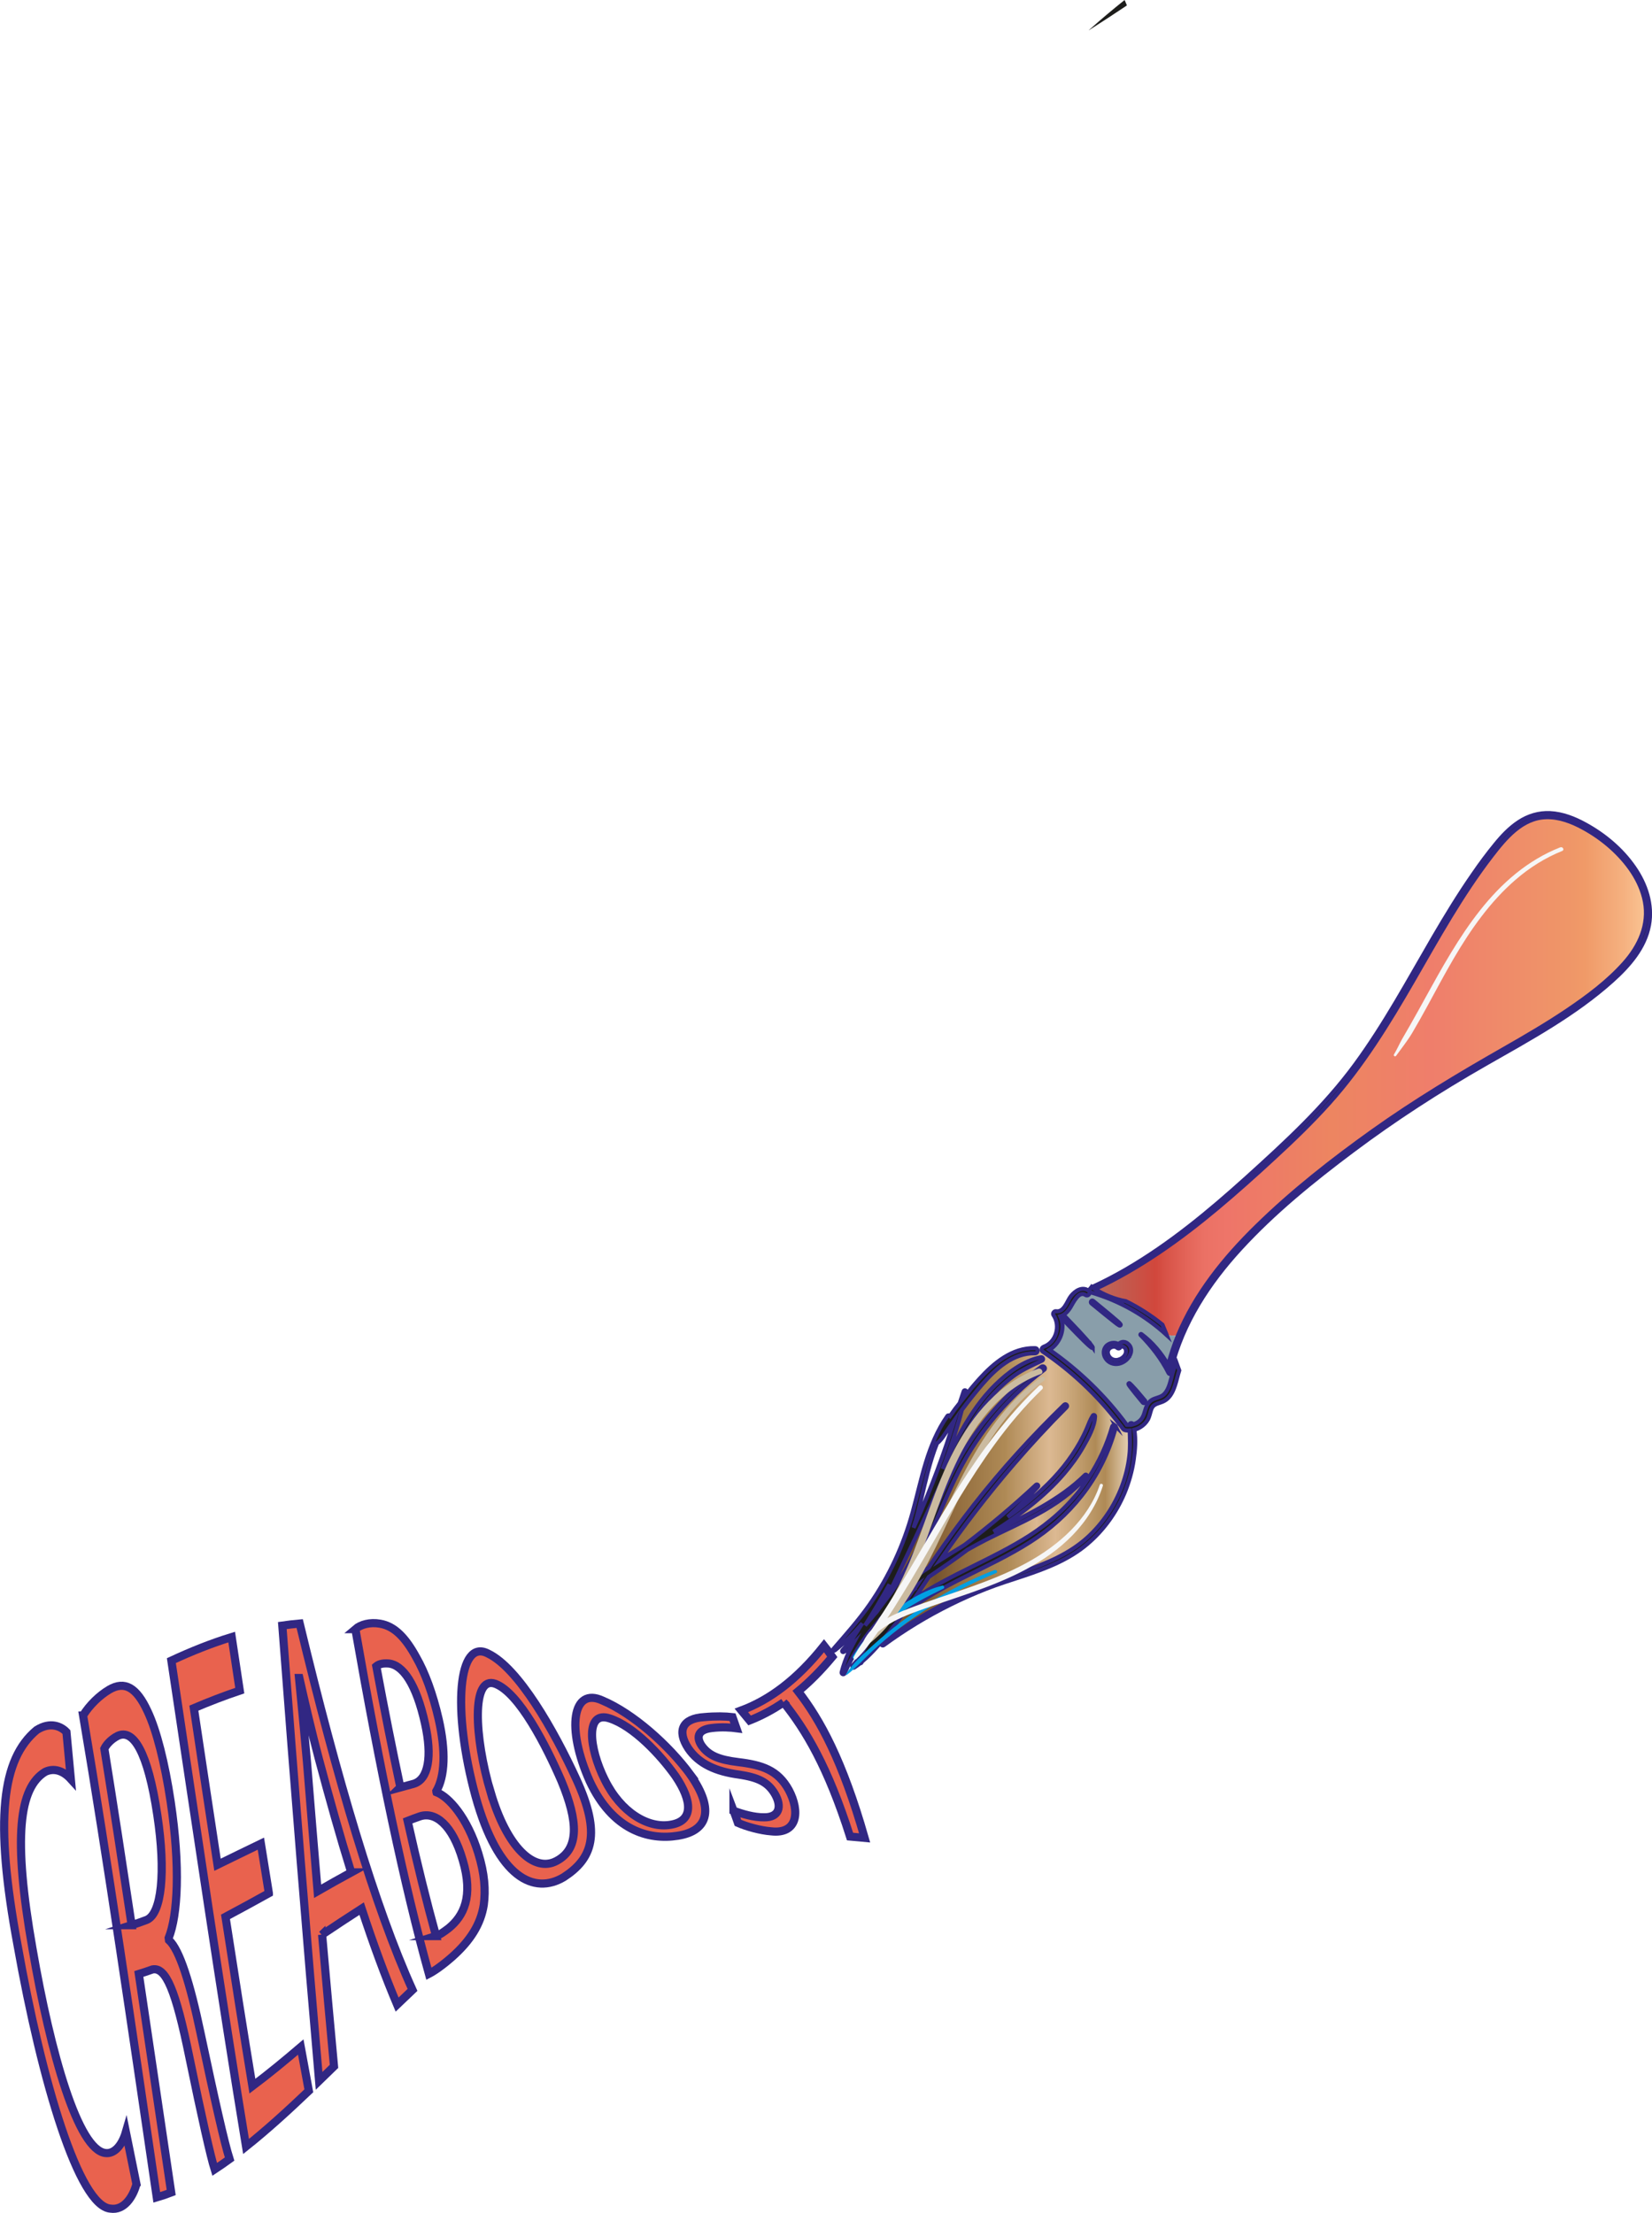 <?xml version="1.0" encoding="UTF-8"?><svg id="Calque_2" xmlns="http://www.w3.org/2000/svg" xmlns:xlink="http://www.w3.org/1999/xlink" viewBox="0 0 202.64 271.45"><defs><linearGradient id="Pêche" x1="134.3" y1="132.05" x2="201.87" y2="132.05" gradientUnits="userSpaceOnUse"><stop offset=".02" stop-color="#bd6357"/><stop offset=".07" stop-color="#c75448"/><stop offset=".11" stop-color="#d1473c"/><stop offset=".13" stop-color="#d85348"/><stop offset=".17" stop-color="#e4665a"/><stop offset=".2" stop-color="#eb7165"/><stop offset=".24" stop-color="#ee7569"/><stop offset=".43" stop-color="#ed8561"/><stop offset=".61" stop-color="#ef7e6b"/><stop offset=".86" stop-color="#ef9668"/><stop offset=".89" stop-color="#f09a68"/><stop offset=".96" stop-color="#f5b180"/><stop offset="1" stop-color="#fac493"/></linearGradient><linearGradient id="Pomme_de_terre" x1="108.09" y1="188.09" x2="138.61" y2="188.09" gradientUnits="userSpaceOnUse"><stop offset=".02" stop-color="#92653a"/><stop offset=".1" stop-color="#79552f"/><stop offset=".12" stop-color="#74522d"/><stop offset=".23" stop-color="#8a6438"/><stop offset=".41" stop-color="#a17c4a"/><stop offset=".51" stop-color="#af8a56"/><stop offset=".7" stop-color="#dcb992"/><stop offset=".79" stop-color="#c9a679"/><stop offset=".9" stop-color="#af8a56"/><stop offset="1" stop-color="#e8d4b8"/></linearGradient><linearGradient id="Pomme_de_terre-2" x1="108.79" y1="180.83" x2="137.24" y2="180.83" xlink:href="#Pomme_de_terre"/><linearGradient id="Pomme_de_terre-3" x1="112.15" y1="188.59" x2="133.54" y2="188.59" xlink:href="#Pomme_de_terre"/></defs><g id="Calque_1-2"><path d="M138,.82c.08-.05,.15-.1,.23-.16-.1-.22-.18-.44-.28-.66-1.48,1.18-2.93,2.4-4.34,3.66-.02,.02-.05,.05-.07,.07,1.5-.96,2.99-1.92,4.46-2.91Z" fill="#1d1d1b"/><g><g><path d="M200.44,106.4c1.44,2.07,2.28,4.58,1.82,7.09-.51,2.76-2.45,4.99-4.51,6.83-4.62,4.14-10.15,7.13-15.53,10.2-5.66,3.23-11.13,6.76-16.34,10.67-4.86,3.64-9.64,7.52-13.74,11.99-3.88,4.23-7.1,9.14-8.47,14.73,0,.06-.04,.09-.07,.12,.04,.07,.09,.14,.12,.22,.02,.04,.03,.08,.03,.11-.01,.2-.33,.32-.44,.1-.86-1.73-2.08-3.29-3.44-4.67-.06-.06,.03-.17,.11-.11,1.38,1.01,2.45,2.32,3.29,3.77,.31-1.21,.7-2.41,1.18-3.57,2.12-5.14,5.7-9.56,9.67-13.45,4.37-4.28,9.25-8.11,14.24-11.67,5.16-3.68,10.56-6.93,16.07-10.06,2.66-1.52,5.31-3.06,7.84-4.77,2.47-1.67,4.95-3.52,6.93-5.75,1.88-2.1,3.08-4.73,2.54-7.56-.5-2.61-2.17-4.87-4.14-6.63-1.03-.92-2.18-1.72-3.39-2.39-1.39-.76-2.94-1.37-4.55-1.33-3.01,.06-5.07,2.59-6.73,4.75-3.69,4.81-6.61,10.12-9.63,15.34-3.03,5.24-6.19,10.41-10.25,14.95-2.15,2.4-4.48,4.64-6.85,6.82-2.25,2.08-4.53,4.12-6.88,6.09-4.61,3.85-9.55,7.4-15.04,9.94,1.16,.71,2.43,1.24,3.79,1.48,1.6,.79,3.11,1.76,4.49,2.88,.15,.34,.29,.68,.43,1.03,.04,.1,.08,.19,.11,.26-2.63-2.42-5.82-4.24-9.3-5.24-.07-.02-.12-.06-.15-.11-.07-.11-.04-.27,.05-.37,.06-.07,.12-.13,.17-.19,.03,.02,.06,.03,.08,.05,.02-.04,.04-.08,.1-.1,1.37-.64,2.72-1.35,4.03-2.1,5.38-3.12,10.17-7.1,14.76-11.24,4.79-4.32,9.56-8.71,13.38-13.92,3.62-4.94,6.52-10.35,9.6-15.62,1.54-2.63,3.13-5.25,4.88-7.76,.86-1.23,1.75-2.44,2.7-3.61,.84-1.02,1.76-2,2.86-2.73,1.15-.76,2.47-1.17,3.86-1.1,1.52,.08,2.96,.65,4.28,1.37,2.36,1.28,4.49,3.08,6.02,5.28Z" fill="#1d1d1b"/><path d="M201.75,110.6c.54,2.84-.66,5.46-2.54,7.56-1.98,2.23-4.46,4.08-6.93,5.75-2.53,1.71-5.18,3.25-7.84,4.77-5.51,3.14-10.91,6.38-16.07,10.06-4.99,3.56-9.87,7.39-14.24,11.67-3.97,3.88-7.55,8.31-9.67,13.45l-1.35-.08c-.03-.08-.07-.16-.11-.26-.14-.35-.28-.69-.43-1.03-1.38-1.12-2.89-2.09-4.49-2.88-1.36-.24-2.63-.77-3.79-1.48,5.49-2.55,10.43-6.09,15.04-9.94,2.35-1.97,4.63-4.01,6.88-6.09,2.37-2.18,4.7-4.42,6.85-6.82,4.06-4.54,7.22-9.71,10.25-14.95,3.01-5.22,5.94-10.54,9.63-15.34,1.66-2.15,3.72-4.69,6.73-4.75,1.61-.04,3.16,.57,4.55,1.33,1.22,.67,2.36,1.47,3.39,2.39,1.96,1.76,3.64,4.03,4.14,6.63Z" fill="url(#Pêche)"/><path d="M144.3,167.12c.12,.33,.23,.65,.35,.97-.19,.6-.32,1.23-.52,1.84-.19,.58-.44,1.16-.89,1.59-.23,.22-.51,.38-.81,.48-.55,.2-.99,.26-1.21,.87-.15,.42-.21,.87-.43,1.26-.21,.37-.52,.68-.89,.91-.23,.15-.49,.26-.76,.33,.2,1.19,.09,2.48-.07,3.64-.2,1.43-.59,2.84-1.16,4.17-1.01,2.35-2.54,4.49-4.49,6.16-2.26,1.94-5.04,3.01-7.84,3.95-1.55,.51-3.1,1-4.62,1.59-1.48,.58-2.94,1.22-4.36,1.93-2.88,1.42-5.62,3.1-8.21,4.99-.16,.12-.37-.1-.21-.22,2.77-2.08,5.74-3.91,8.85-5.44,2.77-1.36,5.65-2.4,8.57-3.41,2.8-.97,5.55-2.1,7.76-4.1,1.92-1.74,3.39-3.94,4.28-6.34,.45-1.21,.76-2.47,.9-3.75,.12-1.03,.06-2.05,.04-3.07-.18,.01-.36,.02-.53-.03-.26-.06-.35-.27-.5-.47-.1-.13-.2-.26-.31-.39-2.6-3.4-5.75-6.37-9.31-8.78-.08-.06-.13-.13-.15-.2-.03-.15,.07-.33,.25-.4,1.55-.54,2.1-2.6,1.2-3.89-.14-.2,.08-.51,.31-.47,1.01,.17,1.36-1.25,1.83-1.85,.51-.64,1.36-1.21,2.16-.68,.06,.03,.09,.07,.11,.12,.13,.26-.18,.63-.48,.42-.84-.57-1.54,1.01-1.85,1.52-.29,.47-.71,.95-1.24,1.09,.67,1.45,.03,3.28-1.33,4.11,3.65,2.54,6.86,5.66,9.49,9.22,.11,0,.22,0,.33-.01v-.03c0-.13,.11-.2,.22-.19,.08,0,.17,.06,.21,.16,.32-.09,.62-.24,.87-.48,.49-.46,.52-1.09,.77-1.68,.18-.46,.49-.8,.97-.98,.43-.16,.86-.23,1.19-.55,.52-.5,.71-1.29,.89-1.96,.05-.21,.12-.45,.18-.69,.11-.42,.25-.87,.45-1.25Z" fill="#1d1d1b"/><path d="M143.11,163.78l1.35,.08c-.48,1.16-.87,2.36-1.18,3.57-.85-1.45-1.92-2.76-3.29-3.77-.08-.06-.17,.05-.11,.11,1.36,1.38,2.58,2.94,3.44,4.67,.11,.22,.43,.11,.44-.1l.09,.03c-.06,.24-.12,.47-.18,.69-.18,.67-.37,1.46-.89,1.96-.34,.32-.77,.39-1.19,.55-.48,.18-.79,.52-.97,.98-.24,.59-.28,1.22-.77,1.68-.25,.24-.55,.39-.87,.48-.03-.1-.12-.15-.21-.16-.11,0-.22,.06-.22,.19v.03c-.11,0-.22,.02-.33,.01-2.62-3.56-5.84-6.68-9.49-9.22,1.36-.83,2-2.66,1.33-4.11,.53-.15,.95-.62,1.24-1.09,.32-.51,1.01-2.09,1.85-1.52,.29,.2,.6-.16,.48-.42h.01s.08,.08,.15,.11c3.48,1,6.67,2.82,9.3,5.24Zm-2.93,8.25c.15,.18,.42-.06,.27-.24l-.92-1.09c-.15-.18-.31-.35-.47-.52-.16-.18-.32-.36-.5-.51-.08-.06-.18,.05-.14,.13,.11,.2,.27,.38,.4,.56,.15,.2,.3,.38,.45,.57,.3,.37,.6,.74,.91,1.11Zm-1.48-6.1c.1-.41,0-.81-.33-1.09-.15-.13-.32-.23-.53-.24-.19-.02-.37,.05-.53,.16-.04,.03-.06,.09-.06,.15-.43-.3-1.02-.25-1.44,.07-.5,.39-.55,1.1-.22,1.61,.35,.57,1,.82,1.66,.68,.67-.15,1.28-.68,1.45-1.34Zm-1.41-3.35c.11,.06,.23-.07,.14-.17-.23-.28-.54-.5-.81-.74-.27-.24-.55-.47-.83-.7-.57-.48-1.14-.94-1.71-1.41-.18-.16-.4,.16-.21,.31,.57,.46,1.13,.92,1.69,1.38l.84,.67c.29,.22,.57,.48,.89,.66Zm-3.38,2.75c.06,.05,.17-.04,.12-.11-.22-.33-.51-.64-.77-.95-.3-.32-.58-.65-.88-.97-.59-.62-1.18-1.24-1.77-1.86-.2-.21-.52,.09-.33,.29,.59,.62,1.19,1.23,1.79,1.85,.3,.31,.6,.6,.9,.9,.3,.29,.61,.6,.94,.84Z" fill="#899eaa"/><path d="M140.45,171.8c.15,.18-.12,.42-.27,.24-.31-.36-.61-.74-.91-1.11-.15-.18-.31-.37-.45-.57-.13-.18-.29-.36-.4-.56-.04-.08,.07-.18,.14-.13,.18,.15,.34,.34,.5,.51,.16,.17,.32,.34,.47,.52l.92,1.09Z" fill="#1d1d1b"/><path d="M138.58,175.48c.03,1.03,.08,2.04-.04,3.07-.14,1.28-.45,2.54-.9,3.75-.9,2.4-2.36,4.6-4.28,6.34-2.21,1.99-4.95,3.13-7.76,4.1-2.92,1-5.8,2.05-8.57,3.41-3.12,1.53-6.08,3.36-8.85,5.44l-.09-.07c.67-.78,1.31-1.59,1.93-2.41,.22-.3,.44-.6,.65-.9,.13-.1,.26-.21,.39-.32,2.23-1.75,4.74-3.11,7.27-4.37,2.72-1.37,5.49-2.66,8.06-4.3,2.41-1.54,4.55-3.43,6.32-5.68,1.96-2.49,3.36-5.35,4.19-8.39,.03-.1,0-.19-.07-.24l.42-.32c.11,.13,.21,.26,.31,.39,.15,.2,.24,.42,.5,.47,.17,.04,.35,.04,.53,.03Z" fill="url(#Pomme_de_terre)"/><path d="M138.38,164.85c.33,.28,.43,.68,.33,1.09-.16,.65-.78,1.19-1.45,1.34-.65,.14-1.3-.11-1.66-.68-.32-.5-.28-1.22,.22-1.61,.42-.32,1.01-.37,1.44-.07,0-.06,.01-.12,.06-.15,.15-.11,.34-.18,.53-.16,.21,.01,.38,.11,.53,.24Zm-1.09,1.91c.42-.13,.84-.52,.84-.98,0-.1-.02-.24-.05-.31-.04-.08-.08-.14-.14-.18-.07-.06-.17-.1-.23-.13-.08-.04-.15-.05-.25-.04,0,0,0,0-.01,0,.02,.08,0,.17-.07,.23-.1,.09-.25,.07-.34-.02-.28-.25-.77-.14-.99,.13-.26,.29-.17,.74,.08,1.02,.29,.34,.75,.42,1.17,.28Z" fill="#1d1d1b"/><path d="M137.24,174.59l-.42,.32c-.12-.12-.34-.12-.4,.08-.63,2.21-1.61,4.32-2.87,6.25l-.24-.15c.05-.12-.1-.27-.21-.16-3.14,3.1-7.29,5.01-11.24,6.97,3.17-2.03,6.2-4.25,8.66-7.12,.89-1.04,1.7-2.15,2.38-3.35,.62-1.1,1.38-2.42,1.42-3.7,0-.14-.19-.21-.27-.08-.31,.49-.51,1.03-.73,1.57-.25,.58-.53,1.14-.83,1.69-.59,1.05-1.27,2.05-2.02,2.99-1.59,1.98-3.5,3.7-5.54,5.23-.44,.33-.88,.64-1.33,.96,1.28-1.18,2.52-2.41,3.7-3.69,.15-.16-.06-.4-.23-.25-2.77,2.59-5.7,5.05-8.73,7.35-.13,.08-.27,.17-.41,.26-.86,.53-1.73,1.06-2.6,1.61,2.81-4.1,5.83-8.04,9.08-11.81,2.05-2.38,4.19-4.7,6.42-6.93,.19-.19-.09-.5-.29-.31-3.94,3.83-7.64,7.88-11.02,12.2-1.69,2.16-3.31,4.37-4.85,6.64-.25,.37-.51,.75-.75,1.13-.82,.54-1.62,1.1-2.38,1.71-.5,.39-.96,.8-1.41,1.24,1.23-1.79,2.34-3.67,3.3-5.62,1.32-2.69,2.4-5.49,3.7-8.19,1.2-2.5,2.66-4.86,4.4-7.04,1.91-2.38,4.11-4.52,6.56-6.36,.26-.19-.09-.56-.34-.37-4.35,3.2-7.95,7.31-10.47,12.03-1.4,2.63-2.48,5.4-3.71,8.1-1.18,2.59-2.54,5.07-4.17,7.42-.19,.28-.4,.54-.61,.82,1.92-4.05,3.85-8.1,5.76-12.16,1.09-2.32,2.14-4.67,3.33-6.94,1.09-2.1,2.33-4.14,3.94-5.89,.83-.89,1.74-1.71,2.74-2.41,1.02-.7,2.15-1.19,3.27-1.72,.23-.11,.09-.46-.15-.41-2.13,.41-4.09,1.91-5.59,3.38-1.67,1.64-2.99,3.58-4.12,5.61-.84,1.53-1.6,3.12-2.33,4.71,.27-.73,.54-1.44,.79-2.18,.57-1.67,1.12-3.36,1.56-5.07,.78-1.05,1.6-2.09,2.46-3.09,1.64-1.9,3.79-3.91,6.5-3.85,.26,0,.37-.23,.31-.42l.51-.02c.02,.08,.06,.14,.15,.2,3.56,2.41,6.71,5.38,9.31,8.78Z" fill="url(#Pomme_de_terre-2)"/><path d="M136.82,174.91c.06,.05,.09,.14,.07,.24-.83,3.04-2.23,5.89-4.19,8.39-1.77,2.25-3.91,4.13-6.32,5.68-2.57,1.65-5.33,2.94-8.06,4.3-2.53,1.27-5.03,2.62-7.27,4.37-.13,.11-.25,.21-.39,.32-.21,.3-.43,.61-.65,.9-.62,.83-1.26,1.63-1.93,2.41-.16,.19-.32,.37-.48,.55-.57,.63-1.16,1.25-1.82,1.8-.03,.05-.06,.09-.08,.14-.04,.07-.1,.09-.17,.08-.23,.18-.47,.36-.72,.52-.17,.11-.28-.13-.18-.25,.29-.34,.59-.67,.9-.99,1.04-2.51,2.96-4.53,5.09-6.19,.4-.57,.78-1.12,1.17-1.7-1.47,.99-2.81,2.14-3.99,3.44-.21,.43-.41,.88-.55,1.35-.06,.19-.35,.09-.29-.09,.05-.18,.12-.34,.18-.51-1.43,1.7-2.61,3.61-3.49,5.63-.1,.23-.45,.12-.38-.12,.21-.86,.51-1.69,.89-2.49,0-.03,.01-.07,.03-.1s.05-.06,.06-.09c.13-.27,.28-.53,.42-.79-.05,.05-.1,.09-.16,.14-.15,.23-.3,.47-.46,.69-.08,.12-.24,.07-.29-.04-.07,.06-.13,.12-.21,.18-.14,.11-.3-.07-.18-.2,.37-.41,.74-.82,1.11-1.23,.44-.69,.89-1.36,1.32-2.06-1.01,1.22-2.13,2.34-3.36,3.31-.1,.09-.3-.05-.19-.16,1.55-1.77,3.1-3.52,4.44-5.44,2.43-3.49,4.18-7.31,5.3-11.38,1.11-4.03,1.78-8.26,4.25-11.77,.09-.13,.25-.1,.33,0,.21-.3,.42-.59,.63-.88l.55-.7c.16-.49,.33-.99,.5-1.48,.05-.14,.3-.11,.27,.05-.04,.2-.08,.39-.13,.59,.58-.72,1.17-1.44,1.78-2.13,1.76-1.95,4.03-3.85,6.84-3.77,.16,0,.24,.1,.28,.21,.05,.18-.06,.42-.31,.42-2.71-.06-4.86,1.95-6.5,3.85-.86,1-1.68,2.03-2.46,3.09-.44,1.71-.99,3.39-1.56,5.07-.25,.73-.52,1.45-.79,2.18,.73-1.59,1.49-3.18,2.33-4.71,1.13-2.03,2.45-3.98,4.12-5.61,1.5-1.46,3.46-2.97,5.59-3.38,.24-.05,.38,.3,.15,.41-1.12,.53-2.25,1.02-3.27,1.72-1,.7-1.92,1.51-2.74,2.41-1.61,1.75-2.86,3.8-3.94,5.89-1.19,2.28-2.24,4.62-3.33,6.94-1.91,4.06-3.84,8.1-5.76,12.16,.21-.28,.42-.54,.61-.82,1.62-2.35,2.99-4.83,4.17-7.42,1.23-2.71,2.32-5.48,3.71-8.1,2.52-4.73,6.11-8.83,10.47-12.03,.25-.19,.59,.18,.34,.37-2.46,1.84-4.65,3.98-6.56,6.36-1.74,2.18-3.2,4.54-4.4,7.04-1.3,2.7-2.39,5.5-3.7,8.19-.96,1.95-2.07,3.83-3.3,5.62,.45-.44,.92-.85,1.41-1.24,.76-.61,1.56-1.17,2.38-1.71,.25-.38,.5-.76,.75-1.13,1.54-2.26,3.16-4.48,4.85-6.64,3.38-4.32,7.08-8.37,11.02-12.2,.2-.19,.48,.12,.29,.31-2.24,2.22-4.37,4.55-6.42,6.93-3.25,3.77-6.27,7.71-9.08,11.81,.87-.55,1.73-1.08,2.6-1.61,.14-.09,.28-.17,.41-.26,3.03-2.31,5.96-4.77,8.73-7.35,.16-.15,.38,.09,.23,.25-1.19,1.28-2.42,2.51-3.7,3.69,.44-.32,.89-.63,1.33-.96,2.04-1.53,3.95-3.24,5.54-5.23,.75-.94,1.43-1.94,2.02-2.99,.3-.55,.58-1.11,.83-1.69,.23-.54,.42-1.08,.73-1.57,.08-.13,.27-.06,.27,.08-.04,1.28-.8,2.6-1.42,3.7-.68,1.19-1.49,2.3-2.38,3.35-2.46,2.87-5.49,5.09-8.66,7.12,3.95-1.95,8.1-3.87,11.24-6.97,.11-.11,.26,.04,.21,.16,0,.01,0,.03-.02,.04-1.71,1.95-3.79,3.39-6.06,4.64-2.05,1.13-4.21,2.06-6.3,3.12-.76,.39-1.51,.8-2.26,1.22-.71,.53-1.42,1.05-2.15,1.56-.86,.59-1.73,1.17-2.58,1.77-.59,.9-1.18,1.79-1.78,2.67,4.45-3,9.6-4.84,14.12-7.74,2.47-1.58,4.66-3.51,6.4-5.85,.3-.41,.6-.83,.87-1.27,1.26-1.93,2.24-4.04,2.87-6.25,.06-.2,.28-.2,.4-.08Zm-19.77-.65c-.24,.35-.5,.7-.75,1.06-.39,.55-.8,1.31-1.35,1.71,0,0,0,0,0,0-.47,1.16-.84,2.37-1.15,3.58-.54,2.05-.94,4.13-1.53,6.16-.06,.21-.13,.41-.19,.62,.59-1.29,1.16-2.6,1.7-3.93,.85-2.09,1.65-4.21,2.37-6.35,.32-.95,.61-1.9,.91-2.85Zm-4.88,20.66c.1-.16,.2-.3,.3-.45-.32,.23-.65,.45-.96,.68-.34,.3-.68,.59-1.02,.9,.53-.39,1.08-.77,1.65-1.12,.01-.01,.02,0,.04,0Zm-4.54,2.64c.49-1.08,.99-2.15,1.48-3.22-.95,1.71-1.96,3.39-3,5.04,.52-.59,1.03-1.2,1.52-1.82Z" fill="#1d1d1b"/><path d="M137.44,162.42c.09,.1-.03,.23-.14,.17-.32-.18-.6-.44-.89-.66l-.84-.67c-.56-.46-1.13-.91-1.69-1.38-.19-.15,.02-.47,.21-.31,.57,.47,1.15,.94,1.71,1.41,.28,.23,.56,.46,.83,.7,.28,.24,.58,.46,.81,.74Z" fill="#1d1d1b"/><path d="M133.3,181.09l.24,.15c-.27,.43-.57,.86-.87,1.27-1.74,2.34-3.94,4.26-6.4,5.85-4.52,2.9-9.67,4.74-14.12,7.74,.6-.88,1.19-1.77,1.78-2.67,.85-.59,1.72-1.17,2.58-1.77,.73-.51,1.44-1.03,2.15-1.56,.75-.42,1.5-.83,2.26-1.22,2.09-1.06,4.25-1.99,6.3-3.12,2.28-1.24,4.35-2.69,6.06-4.64,.01-.01,.02-.03,.02-.04Z" fill="url(#Pomme_de_terre-3)"/><path d="M134.03,165.23c.05,.07-.06,.16-.12,.11-.34-.25-.64-.55-.94-.84-.3-.29-.6-.59-.9-.9-.59-.62-1.19-1.23-1.79-1.85-.2-.21,.13-.5,.33-.29,.59,.62,1.18,1.24,1.77,1.86,.3,.32,.59,.64,.88,.97,.26,.31,.54,.61,.77,.95Z" fill="#1d1d1b"/></g><g><path d="M108.18,201.59c-.16,.12,.05,.34,.21,.22,2.58-1.89,5.33-3.57,8.21-4.99,1.43-.71,2.88-1.35,4.36-1.93,1.51-.59,3.07-1.08,4.62-1.59,2.8-.94,5.58-2.01,7.84-3.95,1.96-1.67,3.49-3.81,4.49-6.16,.56-1.34,.96-2.74,1.16-4.17,.17-1.16,.27-2.45,.07-3.64,.27-.07,.52-.18,.76-.33,.37-.23,.68-.54,.89-.91,.22-.39,.28-.84,.43-1.26,.22-.61,.66-.67,1.21-.87,.3-.1,.58-.26,.81-.48,.45-.43,.7-1.02,.89-1.59,.2-.61,.33-1.24,.52-1.84-.12-.32-.23-.64-.35-.97-.2,.39-.33,.83-.45,1.25-.06,.24-.12,.47-.18,.69-.18,.67-.37,1.46-.89,1.96-.34,.32-.77,.39-1.19,.55-.48,.18-.79,.52-.97,.98-.24,.59-.28,1.22-.77,1.68-.25,.24-.55,.39-.87,.48-.03-.1-.12-.15-.21-.16-.11,0-.22,.06-.22,.19v.03c-.11,0-.22,.02-.33,.01-2.62-3.56-5.84-6.68-9.49-9.22,1.36-.83,2-2.66,1.33-4.11,.53-.15,.95-.62,1.24-1.09,.32-.51,1.01-2.09,1.85-1.52,.29,.2,.6-.16,.48-.42-.03-.05-.06-.09-.11-.12-.8-.54-1.65,.04-2.16,.68-.47,.6-.83,2.02-1.83,1.85-.23-.04-.45,.28-.31,.47,.9,1.29,.35,3.35-1.2,3.89-.18,.07-.28,.24-.25,.4,.02,.08,.06,.14,.15,.2,3.56,2.41,6.71,5.38,9.31,8.78,.11,.13,.21,.26,.31,.39,.15,.2,.24,.42,.5,.47,.17,.04,.35,.04,.53,.03,.03,1.03,.08,2.04-.04,3.07-.14,1.28-.45,2.54-.9,3.75-.9,2.4-2.36,4.6-4.28,6.34-2.21,1.99-4.95,3.13-7.76,4.1-2.92,1-5.8,2.05-8.57,3.41-3.12,1.53-6.08,3.36-8.85,5.44Z" fill="none" stroke="#312783" stroke-miterlimit="10" stroke-width=".5"/><path d="M138.38,164.85c-.15-.13-.32-.23-.53-.24-.19-.02-.37,.05-.53,.16-.04,.03-.06,.09-.06,.15-.43-.3-1.02-.25-1.44,.07-.5,.39-.55,1.1-.22,1.61,.35,.57,1,.82,1.66,.68,.67-.15,1.28-.68,1.45-1.34,.1-.41,0-.81-.33-1.09Z" fill="none" stroke="#312783" stroke-miterlimit="10" stroke-width=".5"/><path d="M137.29,166.76c-.42,.14-.88,.06-1.17-.28-.24-.28-.34-.73-.08-1.02,.23-.27,.72-.38,.99-.13,.09,.09,.24,.11,.34,.02,.06-.05,.09-.14,.07-.23,0,0,0,0,.01,0,.1,0,.18,0,.25,.04,.07,.03,.17,.07,.23,.13,.06,.04,.1,.1,.14,.18,.03,.06,.05,.2,.05,.31,0,.46-.43,.84-.84,.98Z" fill="none" stroke="#312783" stroke-miterlimit="10" stroke-width=".5"/><path d="M136.82,174.91c-.12-.12-.34-.12-.4,.08-.63,2.21-1.61,4.32-2.87,6.25-.27,.43-.57,.86-.87,1.27-1.74,2.34-3.94,4.26-6.4,5.85-4.52,2.9-9.67,4.74-14.12,7.74,.6-.88,1.19-1.77,1.78-2.67,.85-.59,1.72-1.17,2.58-1.77,.73-.51,1.44-1.03,2.15-1.56,.75-.42,1.5-.83,2.26-1.22,2.09-1.06,4.25-1.99,6.3-3.12,2.28-1.24,4.35-2.69,6.06-4.64,.01-.01,.02-.03,.02-.04,.05-.12-.1-.27-.21-.16-3.14,3.1-7.29,5.01-11.24,6.97,3.17-2.03,6.2-4.25,8.66-7.12,.89-1.04,1.7-2.15,2.38-3.35,.62-1.1,1.38-2.42,1.42-3.7,0-.14-.19-.21-.27-.08-.31,.49-.51,1.03-.73,1.57-.25,.58-.53,1.14-.83,1.69-.59,1.05-1.27,2.05-2.02,2.99-1.59,1.98-3.5,3.7-5.54,5.23-.44,.33-.88,.64-1.33,.96,1.28-1.18,2.52-2.41,3.7-3.69,.15-.16-.06-.4-.23-.25-2.77,2.59-5.7,5.05-8.73,7.35-.13,.08-.27,.17-.41,.26-.86,.53-1.73,1.06-2.6,1.61,2.81-4.1,5.83-8.04,9.08-11.81,2.05-2.38,4.19-4.7,6.42-6.93,.19-.19-.09-.5-.29-.31-3.94,3.83-7.64,7.88-11.02,12.2-1.69,2.16-3.31,4.37-4.85,6.64-.25,.37-.51,.75-.75,1.13-.82,.54-1.62,1.1-2.38,1.71-.5,.39-.96,.8-1.41,1.24,1.23-1.79,2.34-3.67,3.3-5.62,1.32-2.69,2.4-5.49,3.7-8.19,1.2-2.5,2.66-4.86,4.4-7.04,1.91-2.38,4.11-4.52,6.56-6.36,.26-.19-.09-.56-.34-.37-4.35,3.2-7.95,7.31-10.47,12.03-1.4,2.63-2.48,5.4-3.71,8.1-1.18,2.59-2.54,5.07-4.17,7.42-.19,.28-.4,.54-.61,.82,1.92-4.05,3.85-8.1,5.76-12.16,1.09-2.32,2.14-4.67,3.33-6.94,1.09-2.1,2.33-4.14,3.94-5.89,.83-.89,1.74-1.71,2.74-2.41,1.02-.7,2.15-1.19,3.27-1.72,.23-.11,.09-.46-.15-.41-2.13,.41-4.09,1.91-5.59,3.38-1.67,1.64-2.99,3.58-4.12,5.61-.84,1.53-1.6,3.12-2.33,4.71,.27-.73,.54-1.44,.79-2.18,.57-1.67,1.12-3.36,1.56-5.07,.78-1.05,1.6-2.09,2.46-3.09,1.64-1.9,3.79-3.91,6.5-3.85,.26,0,.37-.23,.31-.42-.04-.11-.12-.2-.28-.21-2.81-.08-5.08,1.83-6.84,3.77-.62,.69-1.21,1.4-1.78,2.13,.05-.2,.09-.39,.13-.59,.03-.16-.22-.19-.27-.05-.17,.49-.34,.99-.5,1.48l-.55,.7c-.21,.3-.43,.59-.63,.88-.08-.09-.24-.12-.33,0-2.46,3.51-3.14,7.74-4.25,11.77-1.12,4.08-2.87,7.89-5.3,11.38-1.35,1.93-2.9,3.67-4.44,5.44-.11,.11,.09,.26,.19,.16,1.23-.97,2.35-2.09,3.36-3.31-.43,.7-.88,1.37-1.32,2.06-.37,.41-.74,.81-1.11,1.23-.12,.13,.04,.32,.18,.2,.07-.06,.13-.12,.21-.18,.05,.11,.21,.16,.29,.04,.16-.23,.31-.47,.46-.69,.06-.05,.11-.09,.16-.14-.14,.26-.28,.52-.42,.79-.02,.03-.04,.05-.06,.09s-.03,.07-.03,.1c-.37,.8-.67,1.63-.89,2.49-.06,.25,.29,.36,.38,.12,.88-2.03,2.06-3.93,3.49-5.63-.07,.17-.13,.34-.18,.51-.06,.19,.23,.28,.29,.09,.14-.47,.34-.92,.55-1.35,1.19-1.3,2.52-2.46,3.99-3.44-.38,.57-.77,1.13-1.17,1.7-2.14,1.66-4.06,3.69-5.09,6.19-.31,.32-.61,.65-.9,.99-.11,.12,0,.36,.18,.25,.25-.16,.49-.34,.72-.52,.07,0,.14-.01,.17-.08,.02-.05,.05-.09,.08-.14,.65-.55,1.25-1.17,1.82-1.8,.17-.18,.32-.37,.48-.55,.67-.78,1.31-1.59,1.93-2.41,.22-.3,.44-.6,.65-.9,.13-.1,.26-.21,.39-.32,2.23-1.75,4.74-3.11,7.27-4.37,2.72-1.37,5.49-2.66,8.06-4.3,2.41-1.54,4.55-3.43,6.32-5.68,1.96-2.49,3.36-5.35,4.19-8.39,.03-.1,0-.19-.07-.24Z" fill="none" stroke="#312783" stroke-miterlimit="10" stroke-width=".5"/><path d="M112.26,186.78c.59-2.03,.99-4.11,1.53-6.16,.32-1.21,.68-2.42,1.15-3.58,0,0,0,0,0,0,.55-.4,.96-1.16,1.35-1.71,.25-.36,.5-.71,.75-1.06-.3,.95-.59,1.91-.91,2.85-.73,2.14-1.52,4.26-2.37,6.35-.54,1.33-1.11,2.64-1.7,3.93,.06-.21,.13-.4,.19-.62Z" fill="none" stroke="#312783" stroke-miterlimit="10" stroke-width=".5"/><path d="M107.63,197.56c-.49,.62-1,1.23-1.52,1.82,1.04-1.65,2.05-3.33,3-5.04-.49,1.07-.99,2.14-1.48,3.22Z" fill="none" stroke="#312783" stroke-miterlimit="10" stroke-width=".5"/><path d="M112.13,194.92c-.56,.35-1.12,.73-1.65,1.12,.33-.3,.68-.6,1.02-.9,.32-.23,.65-.46,.96-.68-.1,.15-.2,.3-.3,.45-.01,0-.02,0-.04,0Z" fill="none" stroke="#312783" stroke-miterlimit="10" stroke-width=".5"/><path d="M134.03,165.23c-.22-.33-.51-.64-.77-.95-.3-.32-.58-.65-.88-.97-.59-.62-1.18-1.24-1.77-1.86-.2-.21-.52,.09-.33,.29,.59,.62,1.19,1.23,1.79,1.85,.3,.31,.6,.6,.9,.9,.3,.29,.61,.6,.94,.84,.06,.05,.17-.04,.12-.11Z" fill="none" stroke="#312783" stroke-miterlimit="10" stroke-width=".5"/><path d="M140.45,171.8l-.92-1.09c-.15-.18-.31-.35-.47-.52-.16-.18-.32-.36-.5-.51-.08-.06-.18,.05-.14,.13,.11,.2,.27,.38,.4,.56,.15,.2,.3,.38,.45,.57,.3,.37,.6,.74,.91,1.11,.15,.18,.42-.06,.27-.24Z" fill="none" stroke="#312783" stroke-miterlimit="10" stroke-width=".5"/><path d="M143.76,168.35s-.01-.07-.03-.11c-.03-.07-.08-.14-.12-.22,.03-.03,.06-.06,.07-.12,1.37-5.59,4.59-10.5,8.47-14.73,4.1-4.47,8.88-8.35,13.74-11.99,5.21-3.91,10.68-7.44,16.34-10.67,5.38-3.07,10.91-6.06,15.53-10.2,2.05-1.84,4-4.06,4.51-6.83,.46-2.51-.38-5.02-1.82-7.09-1.52-2.2-3.65-3.99-6.02-5.28-1.31-.72-2.76-1.29-4.28-1.37-1.39-.07-2.72,.34-3.86,1.1-1.11,.73-2.03,1.71-2.86,2.73-.95,1.16-1.85,2.37-2.7,3.61-1.75,2.51-3.34,5.13-4.88,7.76-3.08,5.28-5.98,10.68-9.6,15.62-3.82,5.21-8.59,9.59-13.38,13.92-4.59,4.14-9.38,8.12-14.76,11.24-1.31,.76-2.65,1.46-4.03,2.1-.06,.02-.08,.06-.1,.1-.03-.02-.06-.03-.08-.05-.05,.07-.11,.13-.17,.19-.09,.1-.11,.26-.05,.37,.03,.04,.08,.08,.15,.11,3.48,1,6.67,2.82,9.3,5.24-.03-.08-.07-.16-.11-.26-.14-.35-.28-.69-.43-1.03-1.38-1.12-2.89-2.09-4.49-2.88-1.36-.24-2.63-.77-3.79-1.48,5.49-2.55,10.43-6.09,15.04-9.94,2.35-1.97,4.63-4.01,6.88-6.09,2.37-2.18,4.7-4.42,6.85-6.82,4.06-4.54,7.22-9.71,10.25-14.95,3.01-5.22,5.94-10.54,9.63-15.34,1.66-2.15,3.72-4.69,6.73-4.75,1.61-.04,3.16,.57,4.55,1.33,1.22,.67,2.36,1.47,3.39,2.39,1.96,1.76,3.64,4.03,4.14,6.63,.54,2.84-.66,5.46-2.54,7.56-1.98,2.23-4.46,4.08-6.93,5.75-2.53,1.71-5.18,3.25-7.84,4.77-5.51,3.14-10.91,6.38-16.07,10.06-4.99,3.56-9.87,7.39-14.24,11.67-3.97,3.88-7.55,8.31-9.67,13.45-.48,1.16-.87,2.36-1.18,3.57-.85-1.45-1.92-2.76-3.29-3.77-.08-.06-.17,.05-.11,.11,1.36,1.38,2.58,2.94,3.44,4.67,.11,.22,.43,.11,.44-.1Z" fill="none" stroke="#312783" stroke-miterlimit="10" stroke-width=".5"/><path d="M137.44,162.42c-.23-.28-.54-.5-.81-.74-.27-.24-.55-.47-.83-.7-.57-.48-1.14-.94-1.71-1.41-.18-.16-.4,.16-.21,.31,.57,.46,1.13,.92,1.69,1.38l.84,.67c.29,.22,.57,.48,.89,.66,.11,.06,.23-.07,.14-.17Z" fill="none" stroke="#312783" stroke-miterlimit="10" stroke-width=".5"/></g></g><path d="M115.56,194.5c-2.29,.61-4.37,1.88-6.2,3.34-1.86,1.48-3.45,3.29-4.73,5.27-.2,.32,.29,.63,.5,.32,1.26-1.92,2.83-3.61,4.64-5.05,1.81-1.44,3.86-2.49,5.94-3.5,.21-.1,.09-.45-.14-.39Z" fill="#009fe3"/><path d="M121.99,192.59c-5.52,2.14-10.57,5.27-14.92,9.23-1.17,1.07-2.47,2.19-3.29,3.55-.04,.06,.04,.12,.09,.08,1.14-.86,2.1-1.96,3.14-2.93,1.06-.97,2.16-1.9,3.3-2.78,2.32-1.79,4.82-3.34,7.42-4.71,1.45-.77,2.94-1.45,4.46-2.07,.25-.1,.06-.47-.2-.37Z" fill="#009fe3"/><path d="M118.13,180.89c2.38-4.58,5.28-8.93,9.59-11.96,.29-.2,.66,.2,.37,.41-2.36,1.72-4.3,3.93-5.95,6.32-2.99,4.34-4.98,9.25-7.28,13.96-1.15,2.37-2.38,4.72-3.85,6.93-1.39,2.09-3.01,4.25-5.18,5.61-.15,.1-.34-.11-.23-.25,.32-.4,.66-.79,1-1.18-.11-.06-.18-.19-.09-.3,.5-.59,.92-1.28,1.35-1.92,.43-.62,.85-1.26,1.24-1.91,.78-1.32,1.48-2.69,2.09-4.1,2.11-4.84,3.41-10.01,5.89-14.7,2.24-4.24,5.55-8.21,10.24-9.9,.44-.16,.79,.49,.34,.65-2.58,.95-4.77,2.63-6.52,4.71-3.28,3.9-5.05,8.67-6.72,13.38-.87,2.45-1.75,4.9-2.85,7.26,2.45-4.2,4.32-8.7,6.56-13.01Z" fill="#cbbba0"/><path d="M191.4,103.93c-8.15,3.22-12.56,11.21-16.52,18.39-.63,1.15-1.26,2.29-1.91,3.43-.33,.57-.66,1.13-.98,1.7-.35,.62-.63,1.28-1,1.89-.1,.17,.14,.33,.26,.17,.69-.96,1.42-1.86,2.02-2.88,.59-1.01,1.17-2.03,1.73-3.06,1.1-2.01,2.17-4.04,3.33-6.02,2.07-3.53,4.46-6.95,7.59-9.65,1.7-1.47,3.62-2.68,5.71-3.52,.3-.12,.07-.56-.23-.44Z" fill="#f6f6f6"/><path d="M107.71,200.16c-.08,.11-.16,.23-.24,.34-.75,1.05-1.49,2.13-2.45,3-.18,.16-.4-.06-.3-.25,.34-.65,.75-1.27,1.17-1.88,.26-.55,.61-1.04,1.03-1.46,.09-.14,.19-.28,.29-.43,.81-1.22,1.61-2.44,2.38-3.68,2.78-4.49,5.3-9.13,8.13-13.59,2.8-4.39,5.92-8.61,9.73-12.21,.26-.26,.65,.16,.38,.42-2.15,2.06-4.06,4.34-5.81,6.74-3.09,4.25-5.68,8.8-8.31,13.33-1.31,2.26-2.64,4.52-4.04,6.73-.27,.43-.55,.85-.83,1.27,.85-.47,1.77-.85,2.63-1.18,4.85-1.85,9.95-3.12,14.51-5.63,3.88-2.12,7.5-5.3,8.92-9.54,.08-.24,.46-.12,.38,.12-.73,2.29-2.04,4.33-3.72,6.06-3.34,3.44-7.8,5.4-12.28,6.99-2.51,.89-5.06,1.68-7.55,2.63-1.47,.57-2.84,1.26-4.02,2.22Z" fill="#f6f6f6"/><g><path d="M16.73,267.94c-.43,1.57-1.52,3.23-3.18,2.98-3.86-.3-8.4-15.44-11.4-32.33-2.87-15.42-1.91-22.83,2.34-26.37,1.71-1.09,3.03-.43,3.66,.24,.18,1.9,.36,3.82,.54,5.77-.89-.98-2.01-1.42-3.14-.89-3.21,1.94-3.97,8.02-1.57,21.66,2.24,13,5.62,24.73,8.95,25.1,1.08,.14,2.03-.92,2.51-2.57,.43,2.13,.87,4.27,1.3,6.4Z" fill="#e9624e" stroke="#312783" stroke-miterlimit="10"/><path d="M10.2,210.41c.77-1.24,1.98-2.43,3.2-3.15,1.89-1.11,3.34-.3,4.71,2.67,1.1,2.33,2.11,6.32,2.82,11.04,1.21,8.07,.87,13.95-.24,16.75,.01,.09,.03,.18,.04,.27,1.3,1.19,2.58,5.26,3.86,11.35,1.73,8.16,2.93,13.5,3.57,15.5-.61,.44-1.22,.87-1.83,1.27-.48-1.5-1.58-6.37-3.1-13.76-1.67-8.2-2.88-11.09-4.53-10.77-.56,.2-1.11,.39-1.67,.56,1.32,8.88,2.65,17.89,3.97,26.8-.59,.23-1.18,.43-1.77,.6-3.01-20.49-6.03-41.33-9.04-59.13Zm5.94,25.74c.6-.19,1.21-.4,1.81-.63,1.89-.7,2.4-5.9,1.35-12.86-1.18-7.88-2.98-10.62-4.86-9.73-.85,.43-1.41,1.09-1.64,1.57,1.12,6.96,2.23,14.23,3.35,21.65Z" fill="#e9624e" stroke="#312783" stroke-miterlimit="10"/><path d="M32.98,232.23c-1.77,.98-3.55,1.96-5.32,2.9,1.1,7.13,2.2,14.08,3.3,20.77,1.98-1.49,3.96-3.12,5.93-4.8,.33,1.82,.66,3.61,.99,5.37-2.57,2.45-5.14,4.79-7.7,6.83-3.05-18.54-6.11-39.26-9.16-59.6,2.47-1.15,4.93-2.13,7.4-2.89,.33,2.2,.66,4.4,.99,6.57-1.88,.63-3.75,1.35-5.63,2.15,.97,6.45,1.93,12.88,2.9,19.21,1.77-.86,3.55-1.74,5.32-2.59,.33,2.05,.65,4.07,.98,6.08Z" fill="#e9624e" stroke="#312783" stroke-miterlimit="10"/><path d="M39.51,237.31c.49,5.53,.97,10.92,1.46,16.16-.61,.6-1.22,1.19-1.83,1.78-1.5-17.29-3.01-36.03-4.51-55.85,.71-.1,1.42-.19,2.13-.25,4.61,19.11,9.23,34.77,13.84,44.94-.63,.59-1.26,1.19-1.89,1.8-1.45-3.43-2.9-7.36-4.35-11.77-1.62,1.04-3.24,2.11-4.86,3.2Zm3.57-7.64c-1.33-4.29-2.65-8.97-3.98-13.96-.9-3.4-1.65-6.65-2.38-9.88-.01,0-.03,0-.04,0,.34,3.4,.67,6.85,.97,10.26,.44,5.41,.87,10.72,1.31,15.9,1.38-.79,2.75-1.57,4.13-2.32Z" fill="#e9624e" stroke="#312783" stroke-miterlimit="10"/><path d="M43.58,199.84c.66-.57,1.8-.89,3.04-.67,1.77,.3,3.11,1.7,4.43,4.11,1.07,1.86,2.04,4.47,2.76,7.61,.88,3.85,.79,6.99-.3,8.84,0,.04,.02,.08,.03,.11,1.52,.58,3.76,3.07,5.12,7.46,.79,2.55,.92,4.55,.68,6.36-.37,2.36-1.64,4.39-3.88,6.38-1.22,1.07-2.21,1.75-2.85,2.08-3.01-10.81-6.01-25.07-9.02-42.28Zm5.52,19.41c.54-.15,1.07-.29,1.61-.43,1.87-.53,2.31-3.4,1.43-7.37-1.07-4.87-2.72-7.25-4.5-7.4-.81-.06-1.24,.14-1.48,.34,.98,5.29,1.97,10.24,2.95,14.85Zm4.39,18.24c.39-.12,.91-.48,1.54-.96,1.83-1.49,3.07-3.88,1.73-8.36-1.25-4.31-3.37-6.03-5.3-5.35-.49,.17-.98,.35-1.46,.54,1.16,5.21,2.33,9.92,3.49,14.13Z" fill="#e9624e" stroke="#312783" stroke-miterlimit="10"/><path d="M70.67,218.19c3.15,6.84,1.96,9.82-1.53,12.08-3.62,2.16-8.03,.12-10.81-9.93-2.91-10.68-2.11-19.45,1.55-17.5,3.74,1.8,8.08,9.45,10.79,15.35Zm-10.48,1.65c1.96,6.72,5.3,9.92,8.08,8.43,2.81-1.49,2.66-4.85,.58-9.84-1.82-4.2-5.15-10.78-8.1-11.89-2.93-1.06-2.58,6.53-.57,13.31Z" fill="#e9624e" stroke="#312783" stroke-miterlimit="10"/><path d="M84.68,217.69c3.15,4.5,1.96,6.94-1.53,7.49-3.62,.59-8.03-.71-10.81-6.68-2.91-6.51-2.11-11.6,1.55-9.91,3.74,1.58,8.08,5.42,10.8,9.1Zm-10.48,.66c1.96,3.97,5.3,5.97,8.08,5.48,2.8-.46,2.66-2.89,.58-5.96-1.82-2.58-5.15-6.15-8.1-7.09-2.93-.94-2.58,3.51-.57,7.56Z" fill="#e9624e" stroke="#312783" stroke-miterlimit="10"/><path d="M89.97,222.11c1.12,.42,2.55,.83,3.77,.81,1.81,.02,2.23-1.28,1.3-2.88-.86-1.46-2.08-2.01-4.4-2.36-2.77-.37-4.92-1.3-6.21-3.21-1.43-2.18-.72-3.68,1.94-3.84,1.4-.13,2.64-.1,3.48,0,.16,.45,.32,.9,.48,1.36-.61-.08-1.8-.18-3.04-.02-1.87,.22-1.83,1.28-1.21,2.18,.86,1.2,2.11,1.71,4.49,2,2.91,.35,4.84,.97,6.19,3.42,1.41,2.65,1.07,5.44-2.16,5.07-1.32-.1-3.02-.57-4.08-1.04-.18-.51-.36-1.02-.55-1.52Z" fill="#e9624e" stroke="#312783" stroke-miterlimit="10"/><path d="M96.12,208.82c-1.39,.95-2.78,1.67-4.17,2.22-.34-.41-.67-.82-1.01-1.23,3.38-1.26,6.76-3.69,10.14-7.94,.34,.42,.67,.88,1.01,1.37-1.4,1.68-2.79,3.08-4.19,4.23,2.72,3.5,5.44,8.48,8.16,17.98-.6-.05-1.19-.11-1.79-.17-2.72-8.56-5.44-13.08-8.16-16.47Z" fill="#e9624e" stroke="#312783" stroke-miterlimit="10"/></g></g></svg>